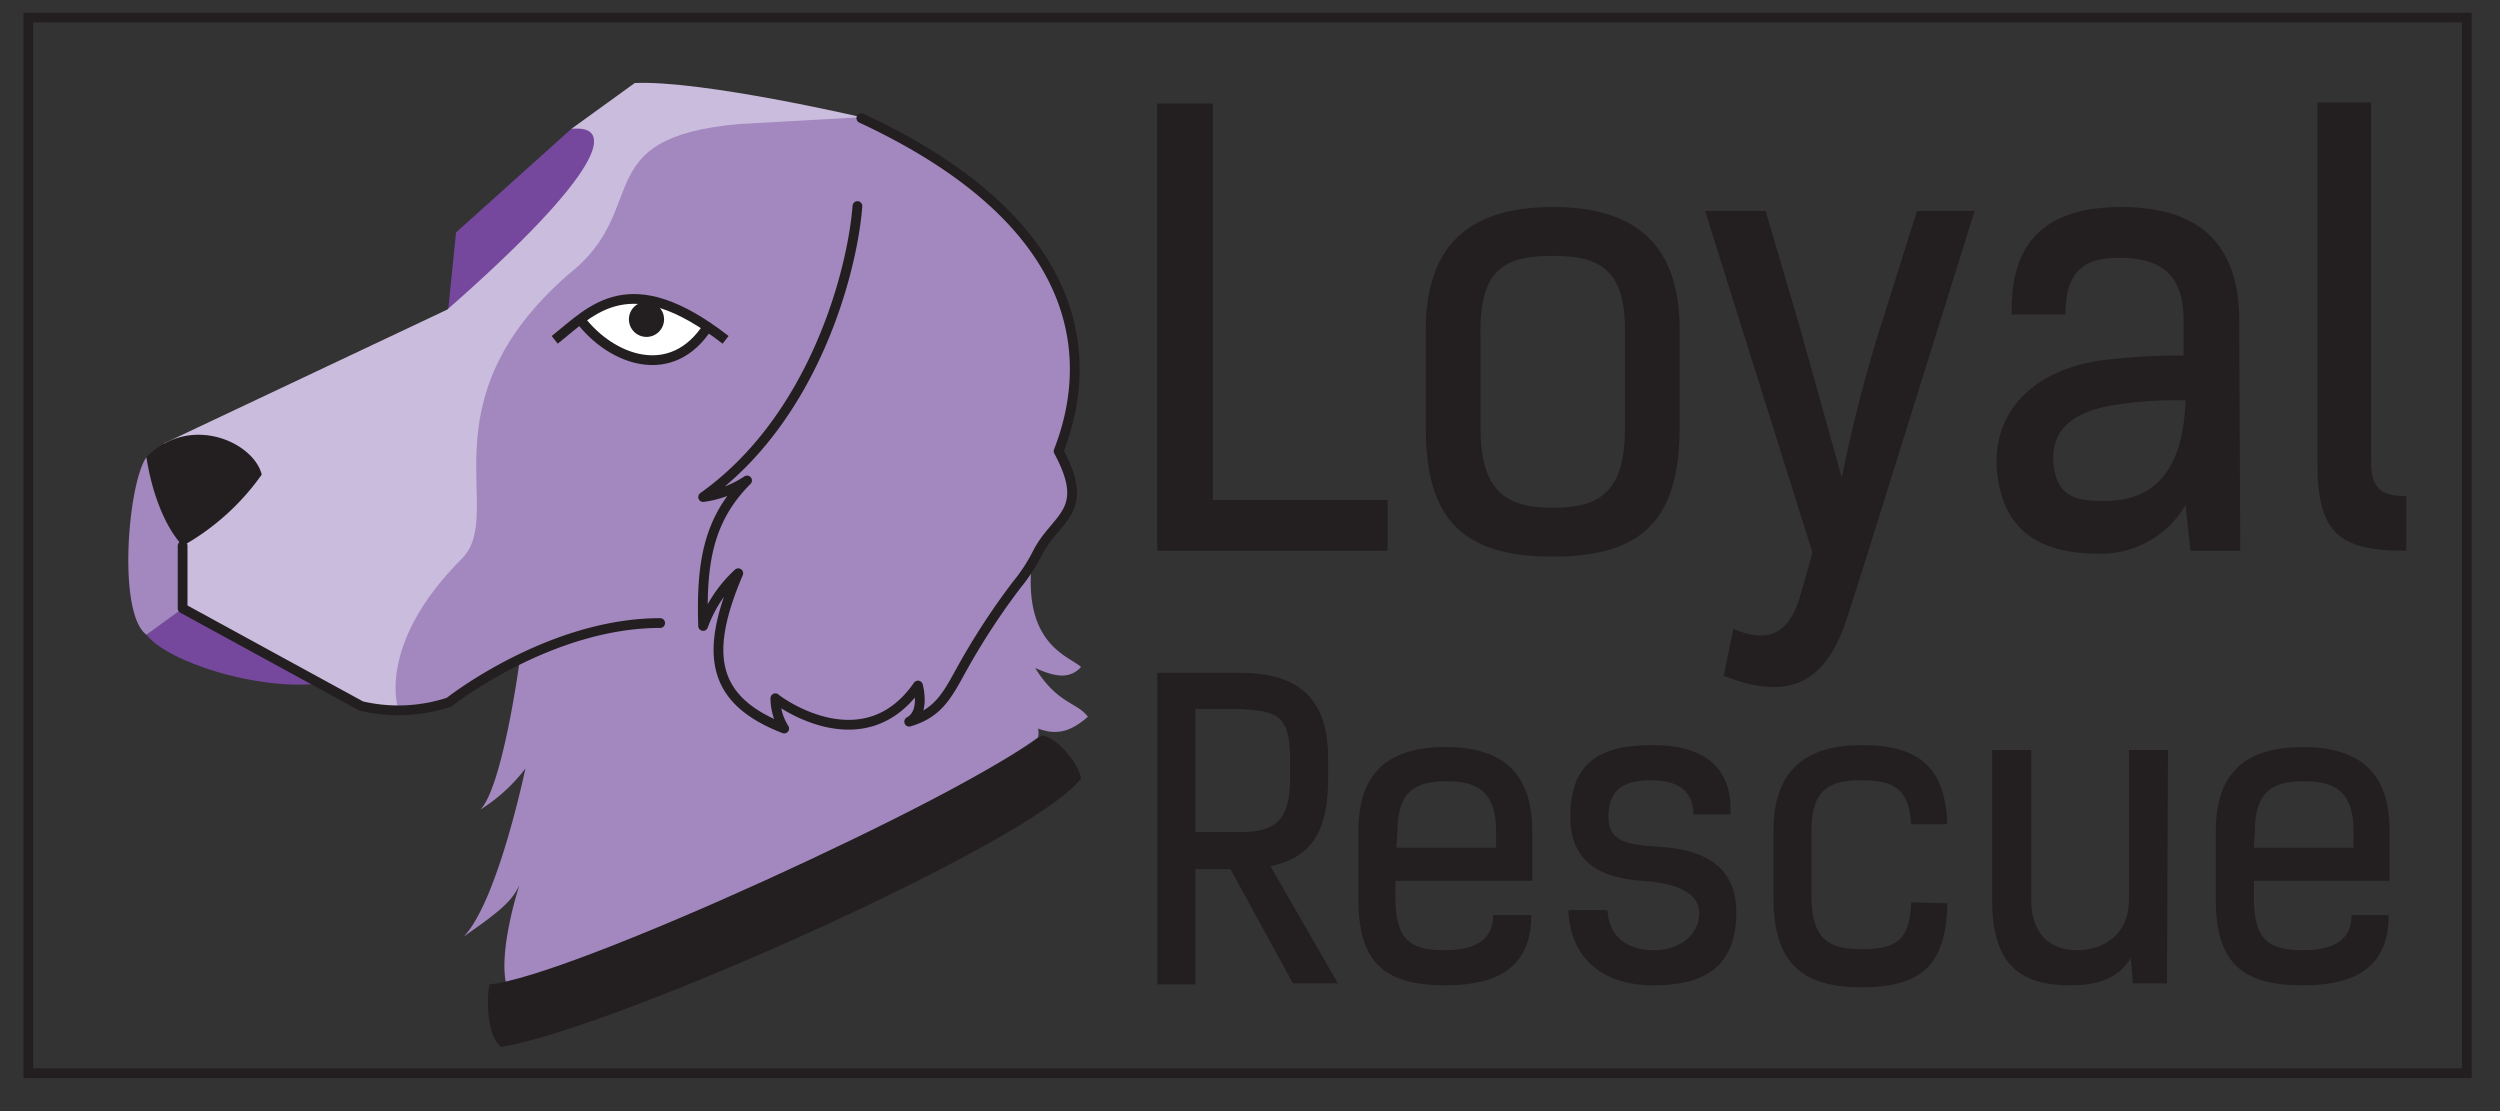 <svg id="Layer_2" data-name="Layer 2" xmlns="http://www.w3.org/2000/svg" width="256" height="113.8" viewBox="0 0 256 113.8"><rect x="0" y="0" width="256" height="113.8" fill="#333333" stroke="none"/><title>256px</title><polygon points="58.5 13.2 46.7 23.8 45.9 31.7 49.6 31.7 64.2 12.2 58.5 13.2" fill="#76489d"/><path d="M40.8,72.7c4.5.8,12.5-5.9,12.4-5s-1.8,12.9-4,15.2a17.5,17.5,0,0,0,4.6-4.2S51,92.2,47.5,95.9c3.4-2.4,4.9-3.5,5.7-5.3-.1.3-2.1,6.5-1.4,10C61.2,99.6,99,81,106.3,75.5a2.2,2.2,0,0,0,0-.9c2.3.9,3.8-.1,5.1-1.2-1.1-1.5-3.1-1.3-5.4-5,2,.9,3.5,1.2,4.7-.1-1.2-1.1-5.7-2.2-5.1-10.1.1-3.4,7-5.4,2.8-12,1.9-5.9,4-14.4-5.8-24.4C97.5,15.8,88.2,12,88.2,12L67.3,11,32.6,55.8S36.3,71.9,40.8,72.7Z" fill="#a388bf"/><path d="M88.2,12S71.9,8.2,65,8.5l-6.5,4.7c4.5-.5,3.6,4.2-12.7,18.5L16.8,45.4l1.8,16.9S36,73.3,40.8,72.7c0,0-2.4-6.6,6.5-15.5,4.6-4.6-4.2-15.9,10.9-29.1,8.6-6.7,1.8-14,17.5-15.4Z" fill="#cabcdc"/><path d="M15,65c2.2,2.8,11.3,5.7,17.6,5l-14-7.7Z" fill="#76489d"/><path d="M15,46.8c-1.9,2.7-3,16,0,18.2l3.7-2.7V55A20.5,20.5,0,0,1,15,46.8Z" fill="#a388bf"/><path d="M15,46.8c4.5-4.5,11-1.5,11.8,1.8a24.7,24.7,0,0,1-8.1,7.3C15.7,52.6,15,46.8,15,46.8Z" fill="#231f20"/><path d="M87.8,21.1c-.5,6.6-4.4,21.7-15.8,29.8a10.8,10.8,0,0,0,4.5-1.7c-4,4-4.7,8.5-4.5,14.9a13.7,13.7,0,0,1,3.6-5.4c-3.5,8.2-2.8,13,4.7,15.9a5.8,5.8,0,0,1-.9-3.1c-.1,0,8.9,6.9,14.6-1.3,0,0,.8,2.8-.9,3.7,3.1-.9,4-2.9,5.5-5.6a71.9,71.9,0,0,1,5.5-8.4,17.6,17.6,0,0,0,2.1-3.2c1.9-3.8,5.6-4.2,2.2-10.5,2.3-5.9,6.2-21.8-20.2-34.1" fill="none" stroke="#231f20" stroke-linecap="round" stroke-linejoin="round"/><path d="M18.7,55.9v6.4l18.3,10a16.6,16.6,0,0,0,9-.4c.1-.1,10.3-8.1,21.6-8.1" fill="none" stroke="#231f20" stroke-linecap="round" stroke-linejoin="round"/><path d="M59.4,32.7c3.8-2.9,10.3-2.1,12.9,1.4C68.8,38.2,62.6,37.1,59.4,32.7Z" fill="#fff"/><path d="M56.8,34.8c3.8-3,7.6-7.7,17.5,0" fill="none" stroke="#231f20" stroke-miterlimit="10"/><path d="M59.4,32.7c3.2,4.2,9.4,6.5,13.1.7" fill="none" stroke="#231f20" stroke-miterlimit="10"/><circle cx="66.2" cy="32.7" r="1.8" fill="#231f20"/><path d="M51.3,107.2c11.2-1.7,54.8-21.1,59.4-27.5-.2-1.4-2.3-4.1-4-4.4-8.1,6.2-48.4,24.8-56.6,25.5C49.8,102.6,49.9,106.1,51.3,107.2Z" fill="#231f20"/><path d="M118.5,56.4V10.6h5.7V51.2h17.9v5.2Z" fill="#231f20"/><path d="M146,43.8V33.8c0-9.2,5-12.6,13-12.6s13,3.4,13,12.6v9.9c0,9.5-3.8,13.3-13,13.3S146,53.2,146,43.8Zm20.4,0V33.8c0-6.3-2.7-7.6-7.4-7.6s-7.4,1.2-7.4,7.6v9.9c0,6.3,2.3,8.3,7.4,8.3S166.4,50.1,166.4,43.8Z" fill="#231f20"/><path d="M188.6,48.9a150.1,150.1,0,0,1,4.3-16.5l3.4-10.8h5.9L191.3,56.5l-2.1,6.6c-2.2,7-6.1,8.7-12.7,6.1l1-4.8c2.4,1,5.2,1.5,6.7-2.9l1.4-4.9L174.6,21.6h6.2l3.3,11.2Z" fill="#231f20"/><path d="M229.4,56.4h-5.1l-.5-4.7a10,10,0,0,1-8.9,5c-8,0-9.9-4.2-10.4-8.3-.6-6.1,3.6-10.5,10.7-11.5a66.2,66.2,0,0,1,8.4-.5V32.9c0-3.9-1.4-6.5-6.6-6.5-3.3,0-5.5,1.1-5.5,5.8h-5.5c-.2-7.7,3.8-11,11.2-11s12.1,3.2,12.1,11.7ZM215.8,41.6c-3.9.8-5.9,2.7-5.5,6.1s2.7,3.6,5.2,3.6c6.2,0,8.1-4.6,8.3-10.3A38.6,38.6,0,0,0,215.8,41.6Z" fill="#231f20"/><path d="M237.3,10.5h5.5V47.3c0,2.8,1.1,3.5,3.6,3.5v5.6c-6.8,0-9.1-1.7-9.1-9Z" fill="#231f20"/><path d="M130.1,88.7l6.9,12h-4.6L126,89h-3.6v11.8h-3.9V68.9H127c5.6,0,9,2.3,9,8.7v2.2C136,84.8,134.5,87.8,130.1,88.7Zm-7.7-16.1V85.2H127c3.5,0,5.1-1.1,5.1-5.4V77.5c0-4.4-1.6-4.7-5.1-4.9Z" fill="#231f20"/><path d="M156.8,93.7c0,4.7-2.6,7.2-8.8,7.2s-8.9-2.3-8.9-8.8v-7c0-6.3,3.4-8.6,8.9-8.6s8.9,2.3,8.9,8.6v5.1H142.9V92c0,4.3,1.6,5.3,5,5.3s5-1.2,5-3.6Zm-13.8-6.9h10.2V85.1c0-4.2-2.1-5.1-5.1-5.1s-5,.9-5,5.1Z" fill="#231f20"/><path d="M173.4,83.4c0-2.3-1.4-3.5-4.4-3.5s-4.3,1.2-4.3,3.8,2.2,2.8,5.1,3,8,.9,8,6.7-3.5,7.5-8.5,7.5-8.5-2.6-8.7-7.7h4c.2,3,2.3,4.1,4.8,4.1s4.6-1.5,4.6-3.8-2.8-3.1-5.8-3.3-7.4-1.1-7.4-6.5,2.7-7.4,8.4-7.4,8.2,2.6,8,7.1Z" fill="#231f20"/><path d="M199.4,92.5c-.1,6.3-2.6,8.6-8.8,8.6s-9-2.6-9-9.2V85.1c0-6.4,3.5-8.8,9-8.8s8.6,1.9,8.8,8.1h-3.7c-.2-3.8-2-4.5-5.1-4.5s-5.1.8-5.1,5.1v6.8c0,4.4,1.8,5.4,5.1,5.4s5-.7,5.1-4.8Z" fill="#231f20"/><path d="M221.9,100.7h-3.5l-.2-2.6c-1.4,2.3-3.8,2.8-6.2,2.8-5.3,0-8-2.3-8-8.7V76.8h4V92.2c0,3.4,1.9,5.1,4.7,5.1s5.3-1.7,5.3-5.1V76.8h4Z" fill="#231f20"/><path d="M244.6,93.7c0,4.7-2.6,7.2-8.8,7.2s-8.9-2.3-8.9-8.8v-7c0-6.3,3.4-8.6,8.9-8.6s8.9,2.3,8.9,8.6v5.1H230.8V92c0,4.3,1.6,5.3,5,5.3s5-1.2,5-3.6Zm-13.8-6.9H241V85.1c0-4.2-2.1-5.1-5.1-5.1s-5,.9-5,5.1Z" fill="#231f20"/><path d="M252.1,2.3V109.4H3.4V2.3H252.1m1-1H2.4V110.4H253.1V1.3Z" fill="#231f20"/></svg>